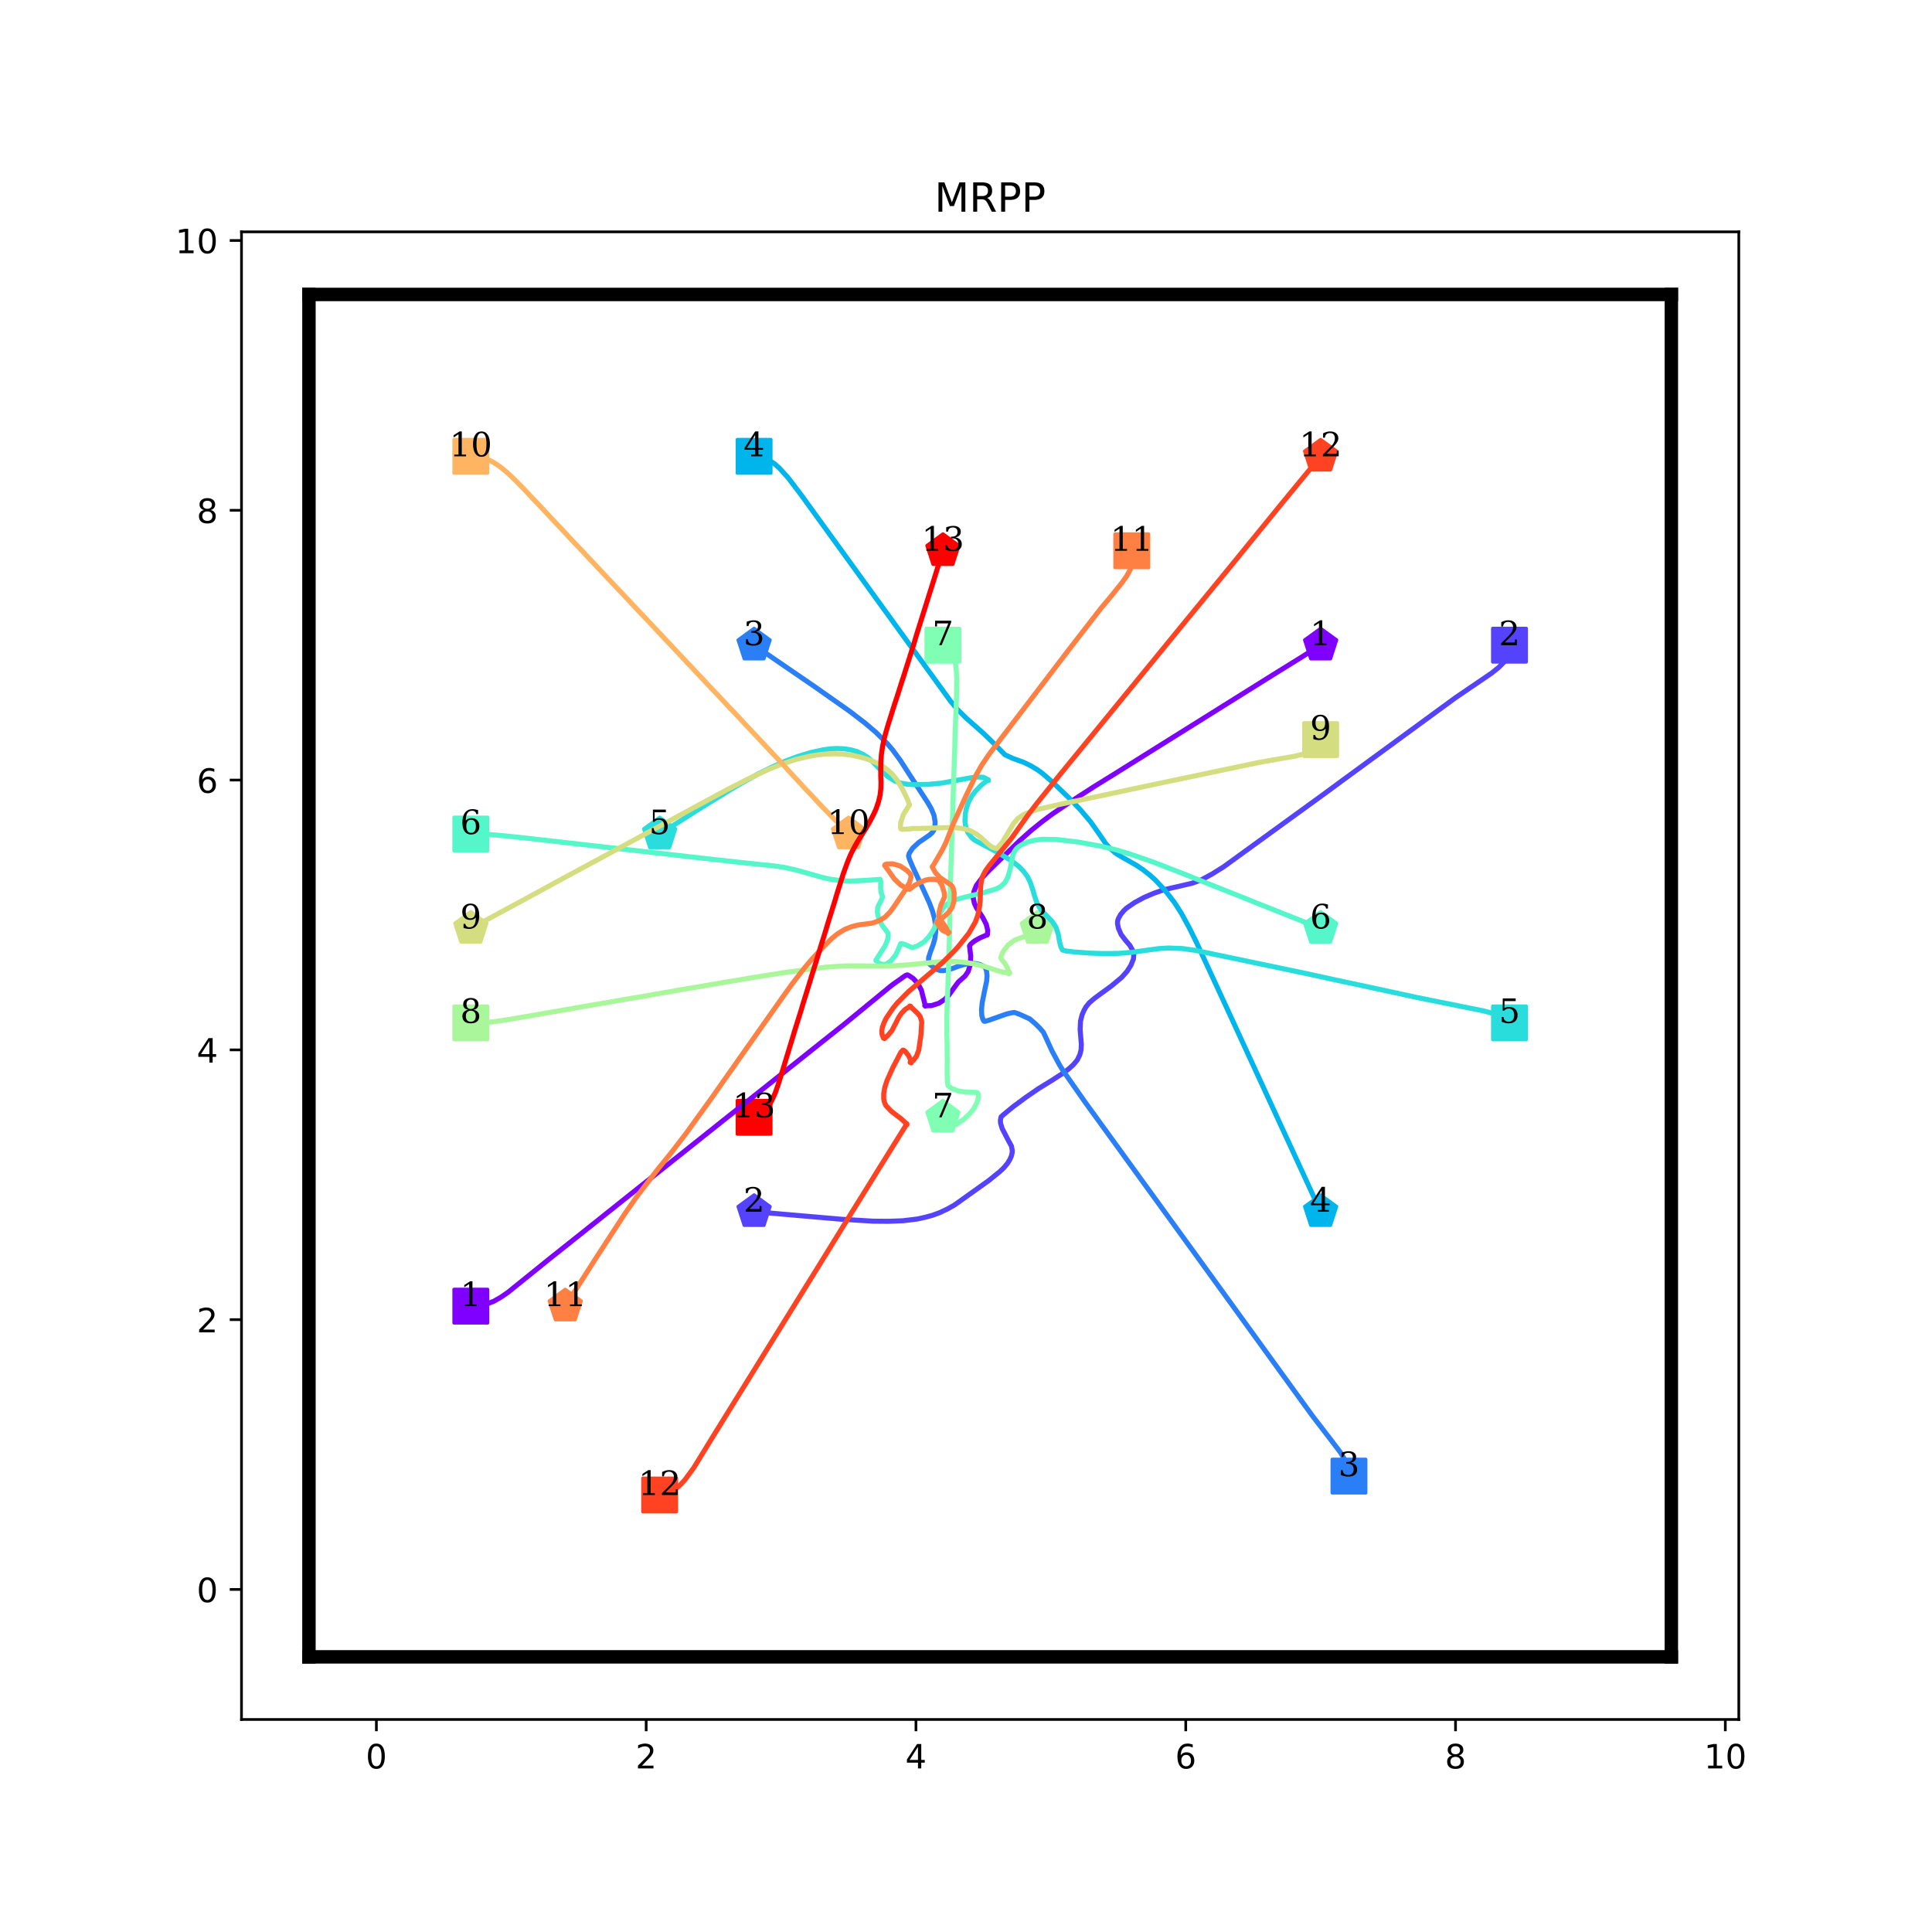 <?xml version="1.0" encoding="utf-8" standalone="no"?>
<!DOCTYPE svg PUBLIC "-//W3C//DTD SVG 1.1//EN"
  "http://www.w3.org/Graphics/SVG/1.1/DTD/svg11.dtd">
<!-- Created with matplotlib (http://matplotlib.org/) -->
<svg height="576pt" version="1.1" viewBox="0 0 576 576" width="576pt" xmlns="http://www.w3.org/2000/svg" xmlns:xlink="http://www.w3.org/1999/xlink">
 <defs>
  <style type="text/css">
*{stroke-linecap:butt;stroke-linejoin:round;}
  </style>
 </defs>
 <g id="figure_1">
  <g id="patch_1">
   <path d="M 0 576 
L 576 576 
L 576 0 
L 0 0 
z
" style="fill:#ffffff;"/>
  </g>
  <g id="axes_1">
   <g id="patch_2">
    <path d="M 72 512.64 
L 518.4 512.64 
L 518.4 69.12 
L 72 69.12 
z
" style="fill:#ffffff;"/>
   </g>
   <g id="matplotlib.axis_1">
    <g id="xtick_1">
     <g id="line2d_1">
      <defs>
       <path d="M 0 0 
L 0 3.5 
" id="mf63ed3bd22" style="stroke:#000000;stroke-width:0.8;"/>
      </defs>
      <g>
       <use style="stroke:#000000;stroke-width:0.8;" x="112.216" xlink:href="#mf63ed3bd22" y="512.64"/>
      </g>
     </g>
     <g id="text_1">
      <!-- 0 -->
      <defs>
       <path d="M 31.781 66.406 
Q 24.172 66.406 20.328 58.906 
Q 16.5 51.422 16.5 36.375 
Q 16.5 21.391 20.328 13.891 
Q 24.172 6.391 31.781 6.391 
Q 39.453 6.391 43.281 13.891 
Q 47.125 21.391 47.125 36.375 
Q 47.125 51.422 43.281 58.906 
Q 39.453 66.406 31.781 66.406 
z
M 31.781 74.219 
Q 44.047 74.219 50.516 64.516 
Q 56.984 54.828 56.984 36.375 
Q 56.984 17.969 50.516 8.266 
Q 44.047 -1.422 31.781 -1.422 
Q 19.531 -1.422 13.062 8.266 
Q 6.594 17.969 6.594 36.375 
Q 6.594 54.828 13.062 64.516 
Q 19.531 74.219 31.781 74.219 
z
" id="DejaVuSans-30"/>
      </defs>
      <g transform="translate(109.035 527.238)scale(0.1 -0.1)">
       <use xlink:href="#DejaVuSans-30"/>
      </g>
     </g>
    </g>
    <g id="xtick_2">
     <g id="line2d_2">
      <g>
       <use style="stroke:#000000;stroke-width:0.8;" x="192.649" xlink:href="#mf63ed3bd22" y="512.64"/>
      </g>
     </g>
     <g id="text_2">
      <!-- 2 -->
      <defs>
       <path d="M 19.188 8.297 
L 53.609 8.297 
L 53.609 0 
L 7.328 0 
L 7.328 8.297 
Q 12.938 14.109 22.625 23.891 
Q 32.328 33.688 34.812 36.531 
Q 39.547 41.844 41.422 45.531 
Q 43.312 49.219 43.312 52.781 
Q 43.312 58.594 39.234 62.25 
Q 35.156 65.922 28.609 65.922 
Q 23.969 65.922 18.812 64.312 
Q 13.672 62.703 7.812 59.422 
L 7.812 69.391 
Q 13.766 71.781 18.938 73 
Q 24.125 74.219 28.422 74.219 
Q 39.75 74.219 46.484 68.547 
Q 53.219 62.891 53.219 53.422 
Q 53.219 48.922 51.531 44.891 
Q 49.859 40.875 45.406 35.406 
Q 44.188 33.984 37.641 27.219 
Q 31.109 20.453 19.188 8.297 
z
" id="DejaVuSans-32"/>
      </defs>
      <g transform="translate(189.467 527.238)scale(0.1 -0.1)">
       <use xlink:href="#DejaVuSans-32"/>
      </g>
     </g>
    </g>
    <g id="xtick_3">
     <g id="line2d_3">
      <g>
       <use style="stroke:#000000;stroke-width:0.8;" x="273.081" xlink:href="#mf63ed3bd22" y="512.64"/>
      </g>
     </g>
     <g id="text_3">
      <!-- 4 -->
      <defs>
       <path d="M 37.797 64.312 
L 12.891 25.391 
L 37.797 25.391 
z
M 35.203 72.906 
L 47.609 72.906 
L 47.609 25.391 
L 58.016 25.391 
L 58.016 17.188 
L 47.609 17.188 
L 47.609 0 
L 37.797 0 
L 37.797 17.188 
L 4.891 17.188 
L 4.891 26.703 
z
" id="DejaVuSans-34"/>
      </defs>
      <g transform="translate(269.9 527.238)scale(0.1 -0.1)">
       <use xlink:href="#DejaVuSans-34"/>
      </g>
     </g>
    </g>
    <g id="xtick_4">
     <g id="line2d_4">
      <g>
       <use style="stroke:#000000;stroke-width:0.8;" x="353.514" xlink:href="#mf63ed3bd22" y="512.64"/>
      </g>
     </g>
     <g id="text_4">
      <!-- 6 -->
      <defs>
       <path d="M 33.016 40.375 
Q 26.375 40.375 22.484 35.828 
Q 18.609 31.297 18.609 23.391 
Q 18.609 15.531 22.484 10.953 
Q 26.375 6.391 33.016 6.391 
Q 39.656 6.391 43.531 10.953 
Q 47.406 15.531 47.406 23.391 
Q 47.406 31.297 43.531 35.828 
Q 39.656 40.375 33.016 40.375 
z
M 52.594 71.297 
L 52.594 62.312 
Q 48.875 64.062 45.094 64.984 
Q 41.312 65.922 37.594 65.922 
Q 27.828 65.922 22.672 59.328 
Q 17.531 52.734 16.797 39.406 
Q 19.672 43.656 24.016 45.922 
Q 28.375 48.188 33.594 48.188 
Q 44.578 48.188 50.953 41.516 
Q 57.328 34.859 57.328 23.391 
Q 57.328 12.156 50.688 5.359 
Q 44.047 -1.422 33.016 -1.422 
Q 20.359 -1.422 13.672 8.266 
Q 6.984 17.969 6.984 36.375 
Q 6.984 53.656 15.188 63.938 
Q 23.391 74.219 37.203 74.219 
Q 40.922 74.219 44.703 73.484 
Q 48.484 72.75 52.594 71.297 
z
" id="DejaVuSans-36"/>
      </defs>
      <g transform="translate(350.332 527.238)scale(0.1 -0.1)">
       <use xlink:href="#DejaVuSans-36"/>
      </g>
     </g>
    </g>
    <g id="xtick_5">
     <g id="line2d_5">
      <g>
       <use style="stroke:#000000;stroke-width:0.8;" x="433.946" xlink:href="#mf63ed3bd22" y="512.64"/>
      </g>
     </g>
     <g id="text_5">
      <!-- 8 -->
      <defs>
       <path d="M 31.781 34.625 
Q 24.75 34.625 20.719 30.859 
Q 16.703 27.094 16.703 20.516 
Q 16.703 13.922 20.719 10.156 
Q 24.75 6.391 31.781 6.391 
Q 38.812 6.391 42.859 10.172 
Q 46.922 13.969 46.922 20.516 
Q 46.922 27.094 42.891 30.859 
Q 38.875 34.625 31.781 34.625 
z
M 21.922 38.812 
Q 15.578 40.375 12.031 44.719 
Q 8.5 49.078 8.5 55.328 
Q 8.5 64.062 14.719 69.141 
Q 20.953 74.219 31.781 74.219 
Q 42.672 74.219 48.875 69.141 
Q 55.078 64.062 55.078 55.328 
Q 55.078 49.078 51.531 44.719 
Q 48 40.375 41.703 38.812 
Q 48.828 37.156 52.797 32.312 
Q 56.781 27.484 56.781 20.516 
Q 56.781 9.906 50.312 4.234 
Q 43.844 -1.422 31.781 -1.422 
Q 19.734 -1.422 13.25 4.234 
Q 6.781 9.906 6.781 20.516 
Q 6.781 27.484 10.781 32.312 
Q 14.797 37.156 21.922 38.812 
z
M 18.312 54.391 
Q 18.312 48.734 21.844 45.562 
Q 25.391 42.391 31.781 42.391 
Q 38.141 42.391 41.719 45.562 
Q 45.312 48.734 45.312 54.391 
Q 45.312 60.062 41.719 63.234 
Q 38.141 66.406 31.781 66.406 
Q 25.391 66.406 21.844 63.234 
Q 18.312 60.062 18.312 54.391 
z
" id="DejaVuSans-38"/>
      </defs>
      <g transform="translate(430.765 527.238)scale(0.1 -0.1)">
       <use xlink:href="#DejaVuSans-38"/>
      </g>
     </g>
    </g>
    <g id="xtick_6">
     <g id="line2d_6">
      <g>
       <use style="stroke:#000000;stroke-width:0.8;" x="514.378" xlink:href="#mf63ed3bd22" y="512.64"/>
      </g>
     </g>
     <g id="text_6">
      <!-- 10 -->
      <defs>
       <path d="M 12.406 8.297 
L 28.516 8.297 
L 28.516 63.922 
L 10.984 60.406 
L 10.984 69.391 
L 28.422 72.906 
L 38.281 72.906 
L 38.281 8.297 
L 54.391 8.297 
L 54.391 0 
L 12.406 0 
z
" id="DejaVuSans-31"/>
      </defs>
      <g transform="translate(508.016 527.238)scale(0.1 -0.1)">
       <use xlink:href="#DejaVuSans-31"/>
       <use x="63.623" xlink:href="#DejaVuSans-30"/>
      </g>
     </g>
    </g>
   </g>
   <g id="matplotlib.axis_2">
    <g id="ytick_1">
     <g id="line2d_7">
      <defs>
       <path d="M 0 0 
L -3.5 0 
" id="m90016a4cd2" style="stroke:#000000;stroke-width:0.8;"/>
      </defs>
      <g>
       <use style="stroke:#000000;stroke-width:0.8;" x="72" xlink:href="#m90016a4cd2" y="473.864"/>
      </g>
     </g>
     <g id="text_7">
      <!-- 0 -->
      <g transform="translate(58.638 477.663)scale(0.1 -0.1)">
       <use xlink:href="#DejaVuSans-30"/>
      </g>
     </g>
    </g>
    <g id="ytick_2">
     <g id="line2d_8">
      <g>
       <use style="stroke:#000000;stroke-width:0.8;" x="72" xlink:href="#m90016a4cd2" y="393.431"/>
      </g>
     </g>
     <g id="text_8">
      <!-- 2 -->
      <g transform="translate(58.638 397.231)scale(0.1 -0.1)">
       <use xlink:href="#DejaVuSans-32"/>
      </g>
     </g>
    </g>
    <g id="ytick_3">
     <g id="line2d_9">
      <g>
       <use style="stroke:#000000;stroke-width:0.8;" x="72" xlink:href="#m90016a4cd2" y="312.999"/>
      </g>
     </g>
     <g id="text_9">
      <!-- 4 -->
      <g transform="translate(58.638 316.798)scale(0.1 -0.1)">
       <use xlink:href="#DejaVuSans-34"/>
      </g>
     </g>
    </g>
    <g id="ytick_4">
     <g id="line2d_10">
      <g>
       <use style="stroke:#000000;stroke-width:0.8;" x="72" xlink:href="#m90016a4cd2" y="232.566"/>
      </g>
     </g>
     <g id="text_10">
      <!-- 6 -->
      <g transform="translate(58.638 236.366)scale(0.1 -0.1)">
       <use xlink:href="#DejaVuSans-36"/>
      </g>
     </g>
    </g>
    <g id="ytick_5">
     <g id="line2d_11">
      <g>
       <use style="stroke:#000000;stroke-width:0.8;" x="72" xlink:href="#m90016a4cd2" y="152.134"/>
      </g>
     </g>
     <g id="text_11">
      <!-- 8 -->
      <g transform="translate(58.638 155.933)scale(0.1 -0.1)">
       <use xlink:href="#DejaVuSans-38"/>
      </g>
     </g>
    </g>
    <g id="ytick_6">
     <g id="line2d_12">
      <g>
       <use style="stroke:#000000;stroke-width:0.8;" x="72" xlink:href="#m90016a4cd2" y="71.702"/>
      </g>
     </g>
     <g id="text_12">
      <!-- 10 -->
      <g transform="translate(52.275 75.501)scale(0.1 -0.1)">
       <use xlink:href="#DejaVuSans-31"/>
       <use x="63.623" xlink:href="#DejaVuSans-30"/>
      </g>
     </g>
    </g>
   </g>
   <g id="line2d_13">
    <path clip-path="url(#pf2bafa25c1)" d="M 140.368 389.41 
" style="fill:none;stroke:#1f77b4;stroke-linecap:square;stroke-width:1.5;"/>
    <defs>
     <path d="M -5 5 
L 5 5 
L 5 -5 
L -5 -5 
z
" id="mf9eabda90b" style="stroke:#8000ff;stroke-linejoin:miter;"/>
    </defs>
    <g clip-path="url(#pf2bafa25c1)">
     <use style="fill:#8000ff;stroke:#8000ff;stroke-linejoin:miter;" x="140.368" xlink:href="#mf9eabda90b" y="389.41"/>
    </g>
   </g>
   <g id="line2d_14">
    <path clip-path="url(#pf2bafa25c1)" d="M 393.73 192.35 
" style="fill:none;stroke:#ff7f0e;stroke-linecap:square;stroke-width:1.5;"/>
    <defs>
     <path d="M 0 -5 
L -4.755 -1.545 
L -2.939 4.045 
L 2.939 4.045 
L 4.755 -1.545 
z
" id="md94dd29dea" style="stroke:#8000ff;stroke-linejoin:miter;"/>
    </defs>
    <g clip-path="url(#pf2bafa25c1)">
     <use style="fill:#8000ff;stroke:#8000ff;stroke-linejoin:miter;" x="393.73" xlink:href="#md94dd29dea" y="192.35"/>
    </g>
   </g>
   <g id="line2d_15">
    <path clip-path="url(#pf2bafa25c1)" d="M 450.032 192.35 
" style="fill:none;stroke:#2ca02c;stroke-linecap:square;stroke-width:1.5;"/>
    <defs>
     <path d="M -5 5 
L 5 5 
L 5 -5 
L -5 -5 
z
" id="m655f9253d7" style="stroke:#5542fd;stroke-linejoin:miter;"/>
    </defs>
    <g clip-path="url(#pf2bafa25c1)">
     <use style="fill:#5542fd;stroke:#5542fd;stroke-linejoin:miter;" x="450.032" xlink:href="#m655f9253d7" y="192.35"/>
    </g>
   </g>
   <g id="line2d_16">
    <path clip-path="url(#pf2bafa25c1)" d="M 224.822 361.258 
" style="fill:none;stroke:#d62728;stroke-linecap:square;stroke-width:1.5;"/>
    <defs>
     <path d="M 0 -5 
L -4.755 -1.545 
L -2.939 4.045 
L 2.939 4.045 
L 4.755 -1.545 
z
" id="ma84aa64026" style="stroke:#5542fd;stroke-linejoin:miter;"/>
    </defs>
    <g clip-path="url(#pf2bafa25c1)">
     <use style="fill:#5542fd;stroke:#5542fd;stroke-linejoin:miter;" x="224.822" xlink:href="#ma84aa64026" y="361.258"/>
    </g>
   </g>
   <g id="line2d_17">
    <path clip-path="url(#pf2bafa25c1)" d="M 402.175 440.082 
" style="fill:none;stroke:#9467bd;stroke-linecap:square;stroke-width:1.5;"/>
    <defs>
     <path d="M -5 5 
L 5 5 
L 5 -5 
L -5 -5 
z
" id="m4f1fea2e51" style="stroke:#2b7ff6;stroke-linejoin:miter;"/>
    </defs>
    <g clip-path="url(#pf2bafa25c1)">
     <use style="fill:#2b7ff6;stroke:#2b7ff6;stroke-linejoin:miter;" x="402.175" xlink:href="#m4f1fea2e51" y="440.082"/>
    </g>
   </g>
   <g id="line2d_18">
    <path clip-path="url(#pf2bafa25c1)" d="M 224.822 192.35 
" style="fill:none;stroke:#8c564b;stroke-linecap:square;stroke-width:1.5;"/>
    <defs>
     <path d="M 0 -5 
L -4.755 -1.545 
L -2.939 4.045 
L 2.939 4.045 
L 4.755 -1.545 
z
" id="md1ef9159e9" style="stroke:#2b7ff6;stroke-linejoin:miter;"/>
    </defs>
    <g clip-path="url(#pf2bafa25c1)">
     <use style="fill:#2b7ff6;stroke:#2b7ff6;stroke-linejoin:miter;" x="224.822" xlink:href="#md1ef9159e9" y="192.35"/>
    </g>
   </g>
   <g id="line2d_19">
    <path clip-path="url(#pf2bafa25c1)" d="M 224.822 136.048 
" style="fill:none;stroke:#e377c2;stroke-linecap:square;stroke-width:1.5;"/>
    <defs>
     <path d="M -5 5 
L 5 5 
L 5 -5 
L -5 -5 
z
" id="md14a96d303" style="stroke:#00b4ec;stroke-linejoin:miter;"/>
    </defs>
    <g clip-path="url(#pf2bafa25c1)">
     <use style="fill:#00b4ec;stroke:#00b4ec;stroke-linejoin:miter;" x="224.822" xlink:href="#md14a96d303" y="136.048"/>
    </g>
   </g>
   <g id="line2d_20">
    <path clip-path="url(#pf2bafa25c1)" d="M 393.73 361.258 
" style="fill:none;stroke:#7f7f7f;stroke-linecap:square;stroke-width:1.5;"/>
    <defs>
     <path d="M 0 -5 
L -4.755 -1.545 
L -2.939 4.045 
L 2.939 4.045 
L 4.755 -1.545 
z
" id="mbc2cbe7aa3" style="stroke:#00b4ec;stroke-linejoin:miter;"/>
    </defs>
    <g clip-path="url(#pf2bafa25c1)">
     <use style="fill:#00b4ec;stroke:#00b4ec;stroke-linejoin:miter;" x="393.73" xlink:href="#mbc2cbe7aa3" y="361.258"/>
    </g>
   </g>
   <g id="line2d_21">
    <path clip-path="url(#pf2bafa25c1)" d="M 450.032 304.956 
" style="fill:none;stroke:#bcbd22;stroke-linecap:square;stroke-width:1.5;"/>
    <defs>
     <path d="M -5 5 
L 5 5 
L 5 -5 
L -5 -5 
z
" id="ma7232f9c00" style="stroke:#2adddd;stroke-linejoin:miter;"/>
    </defs>
    <g clip-path="url(#pf2bafa25c1)">
     <use style="fill:#2adddd;stroke:#2adddd;stroke-linejoin:miter;" x="450.032" xlink:href="#ma7232f9c00" y="304.956"/>
    </g>
   </g>
   <g id="line2d_22">
    <path clip-path="url(#pf2bafa25c1)" d="M 196.67 248.653 
" style="fill:none;stroke:#17becf;stroke-linecap:square;stroke-width:1.5;"/>
    <defs>
     <path d="M 0 -5 
L -4.755 -1.545 
L -2.939 4.045 
L 2.939 4.045 
L 4.755 -1.545 
z
" id="m5f9abd644b" style="stroke:#2adddd;stroke-linejoin:miter;"/>
    </defs>
    <g clip-path="url(#pf2bafa25c1)">
     <use style="fill:#2adddd;stroke:#2adddd;stroke-linejoin:miter;" x="196.67" xlink:href="#m5f9abd644b" y="248.653"/>
    </g>
   </g>
   <g id="line2d_23">
    <path clip-path="url(#pf2bafa25c1)" d="M 140.368 248.653 
" style="fill:none;stroke:#1f77b4;stroke-linecap:square;stroke-width:1.5;"/>
    <defs>
     <path d="M -5 5 
L 5 5 
L 5 -5 
L -5 -5 
z
" id="mdb8ed21c25" style="stroke:#55f6ca;stroke-linejoin:miter;"/>
    </defs>
    <g clip-path="url(#pf2bafa25c1)">
     <use style="fill:#55f6ca;stroke:#55f6ca;stroke-linejoin:miter;" x="140.368" xlink:href="#mdb8ed21c25" y="248.653"/>
    </g>
   </g>
   <g id="line2d_24">
    <path clip-path="url(#pf2bafa25c1)" d="M 393.73 276.804 
" style="fill:none;stroke:#ff7f0e;stroke-linecap:square;stroke-width:1.5;"/>
    <defs>
     <path d="M 0 -5 
L -4.755 -1.545 
L -2.939 4.045 
L 2.939 4.045 
L 4.755 -1.545 
z
" id="mba490efc55" style="stroke:#55f6ca;stroke-linejoin:miter;"/>
    </defs>
    <g clip-path="url(#pf2bafa25c1)">
     <use style="fill:#55f6ca;stroke:#55f6ca;stroke-linejoin:miter;" x="393.73" xlink:href="#mba490efc55" y="276.804"/>
    </g>
   </g>
   <g id="line2d_25">
    <path clip-path="url(#pf2bafa25c1)" d="M 281.124 192.35 
" style="fill:none;stroke:#2ca02c;stroke-linecap:square;stroke-width:1.5;"/>
    <defs>
     <path d="M -5 5 
L 5 5 
L 5 -5 
L -5 -5 
z
" id="m7d6a32e295" style="stroke:#80ffb4;stroke-linejoin:miter;"/>
    </defs>
    <g clip-path="url(#pf2bafa25c1)">
     <use style="fill:#80ffb4;stroke:#80ffb4;stroke-linejoin:miter;" x="281.124" xlink:href="#m7d6a32e295" y="192.35"/>
    </g>
   </g>
   <g id="line2d_26">
    <path clip-path="url(#pf2bafa25c1)" d="M 281.124 333.107 
" style="fill:none;stroke:#d62728;stroke-linecap:square;stroke-width:1.5;"/>
    <defs>
     <path d="M 0 -5 
L -4.755 -1.545 
L -2.939 4.045 
L 2.939 4.045 
L 4.755 -1.545 
z
" id="m850410a1ba" style="stroke:#80ffb4;stroke-linejoin:miter;"/>
    </defs>
    <g clip-path="url(#pf2bafa25c1)">
     <use style="fill:#80ffb4;stroke:#80ffb4;stroke-linejoin:miter;" x="281.124" xlink:href="#m850410a1ba" y="333.107"/>
    </g>
   </g>
   <g id="line2d_27">
    <path clip-path="url(#pf2bafa25c1)" d="M 140.368 304.956 
" style="fill:none;stroke:#9467bd;stroke-linecap:square;stroke-width:1.5;"/>
    <defs>
     <path d="M -5 5 
L 5 5 
L 5 -5 
L -5 -5 
z
" id="mfa0d3ef475" style="stroke:#aaf69b;stroke-linejoin:miter;"/>
    </defs>
    <g clip-path="url(#pf2bafa25c1)">
     <use style="fill:#aaf69b;stroke:#aaf69b;stroke-linejoin:miter;" x="140.368" xlink:href="#mfa0d3ef475" y="304.956"/>
    </g>
   </g>
   <g id="line2d_28">
    <path clip-path="url(#pf2bafa25c1)" d="M 309.276 276.804 
" style="fill:none;stroke:#8c564b;stroke-linecap:square;stroke-width:1.5;"/>
    <defs>
     <path d="M 0 -5 
L -4.755 -1.545 
L -2.939 4.045 
L 2.939 4.045 
L 4.755 -1.545 
z
" id="m731b96aa46" style="stroke:#aaf69b;stroke-linejoin:miter;"/>
    </defs>
    <g clip-path="url(#pf2bafa25c1)">
     <use style="fill:#aaf69b;stroke:#aaf69b;stroke-linejoin:miter;" x="309.276" xlink:href="#m731b96aa46" y="276.804"/>
    </g>
   </g>
   <g id="line2d_29">
    <path clip-path="url(#pf2bafa25c1)" d="M 393.73 220.502 
" style="fill:none;stroke:#e377c2;stroke-linecap:square;stroke-width:1.5;"/>
    <defs>
     <path d="M -5 5 
L 5 5 
L 5 -5 
L -5 -5 
z
" id="me508d21e55" style="stroke:#d4dd80;stroke-linejoin:miter;"/>
    </defs>
    <g clip-path="url(#pf2bafa25c1)">
     <use style="fill:#d4dd80;stroke:#d4dd80;stroke-linejoin:miter;" x="393.73" xlink:href="#me508d21e55" y="220.502"/>
    </g>
   </g>
   <g id="line2d_30">
    <path clip-path="url(#pf2bafa25c1)" d="M 140.368 276.804 
" style="fill:none;stroke:#7f7f7f;stroke-linecap:square;stroke-width:1.5;"/>
    <defs>
     <path d="M 0 -5 
L -4.755 -1.545 
L -2.939 4.045 
L 2.939 4.045 
L 4.755 -1.545 
z
" id="m4baf741658" style="stroke:#d4dd80;stroke-linejoin:miter;"/>
    </defs>
    <g clip-path="url(#pf2bafa25c1)">
     <use style="fill:#d4dd80;stroke:#d4dd80;stroke-linejoin:miter;" x="140.368" xlink:href="#m4baf741658" y="276.804"/>
    </g>
   </g>
   <g id="line2d_31">
    <path clip-path="url(#pf2bafa25c1)" d="M 140.368 136.048 
" style="fill:none;stroke:#bcbd22;stroke-linecap:square;stroke-width:1.5;"/>
    <defs>
     <path d="M -5 5 
L 5 5 
L 5 -5 
L -5 -5 
z
" id="mdd33c0deee" style="stroke:#ffb462;stroke-linejoin:miter;"/>
    </defs>
    <g clip-path="url(#pf2bafa25c1)">
     <use style="fill:#ffb462;stroke:#ffb462;stroke-linejoin:miter;" x="140.368" xlink:href="#mdd33c0deee" y="136.048"/>
    </g>
   </g>
   <g id="line2d_32">
    <path clip-path="url(#pf2bafa25c1)" d="M 252.973 248.653 
" style="fill:none;stroke:#17becf;stroke-linecap:square;stroke-width:1.5;"/>
    <defs>
     <path d="M 0 -5 
L -4.755 -1.545 
L -2.939 4.045 
L 2.939 4.045 
L 4.755 -1.545 
z
" id="md7abdc74be" style="stroke:#ffb462;stroke-linejoin:miter;"/>
    </defs>
    <g clip-path="url(#pf2bafa25c1)">
     <use style="fill:#ffb462;stroke:#ffb462;stroke-linejoin:miter;" x="252.973" xlink:href="#md7abdc74be" y="248.653"/>
    </g>
   </g>
   <g id="line2d_33">
    <path clip-path="url(#pf2bafa25c1)" d="M 337.427 164.199 
" style="fill:none;stroke:#1f77b4;stroke-linecap:square;stroke-width:1.5;"/>
    <defs>
     <path d="M -5 5 
L 5 5 
L 5 -5 
L -5 -5 
z
" id="m1cfd068a8c" style="stroke:#ff8042;stroke-linejoin:miter;"/>
    </defs>
    <g clip-path="url(#pf2bafa25c1)">
     <use style="fill:#ff8042;stroke:#ff8042;stroke-linejoin:miter;" x="337.427" xlink:href="#m1cfd068a8c" y="164.199"/>
    </g>
   </g>
   <g id="line2d_34">
    <path clip-path="url(#pf2bafa25c1)" d="M 168.519 389.41 
" style="fill:none;stroke:#ff7f0e;stroke-linecap:square;stroke-width:1.5;"/>
    <defs>
     <path d="M 0 -5 
L -4.755 -1.545 
L -2.939 4.045 
L 2.939 4.045 
L 4.755 -1.545 
z
" id="mfdbc4ab788" style="stroke:#ff8042;stroke-linejoin:miter;"/>
    </defs>
    <g clip-path="url(#pf2bafa25c1)">
     <use style="fill:#ff8042;stroke:#ff8042;stroke-linejoin:miter;" x="168.519" xlink:href="#mfdbc4ab788" y="389.41"/>
    </g>
   </g>
   <g id="line2d_35">
    <path clip-path="url(#pf2bafa25c1)" d="M 196.67 445.712 
" style="fill:none;stroke:#2ca02c;stroke-linecap:square;stroke-width:1.5;"/>
    <defs>
     <path d="M -5 5 
L 5 5 
L 5 -5 
L -5 -5 
z
" id="m177e0662a2" style="stroke:#ff4221;stroke-linejoin:miter;"/>
    </defs>
    <g clip-path="url(#pf2bafa25c1)">
     <use style="fill:#ff4221;stroke:#ff4221;stroke-linejoin:miter;" x="196.67" xlink:href="#m177e0662a2" y="445.712"/>
    </g>
   </g>
   <g id="line2d_36">
    <path clip-path="url(#pf2bafa25c1)" d="M 393.73 136.048 
" style="fill:none;stroke:#d62728;stroke-linecap:square;stroke-width:1.5;"/>
    <defs>
     <path d="M 0 -5 
L -4.755 -1.545 
L -2.939 4.045 
L 2.939 4.045 
L 4.755 -1.545 
z
" id="m26fea09d2c" style="stroke:#ff4221;stroke-linejoin:miter;"/>
    </defs>
    <g clip-path="url(#pf2bafa25c1)">
     <use style="fill:#ff4221;stroke:#ff4221;stroke-linejoin:miter;" x="393.73" xlink:href="#m26fea09d2c" y="136.048"/>
    </g>
   </g>
   <g id="line2d_37">
    <path clip-path="url(#pf2bafa25c1)" d="M 224.822 333.107 
" style="fill:none;stroke:#9467bd;stroke-linecap:square;stroke-width:1.5;"/>
    <defs>
     <path d="M -5 5 
L 5 5 
L 5 -5 
L -5 -5 
z
" id="mb303e2c172" style="stroke:#ff0000;stroke-linejoin:miter;"/>
    </defs>
    <g clip-path="url(#pf2bafa25c1)">
     <use style="fill:#ff0000;stroke:#ff0000;stroke-linejoin:miter;" x="224.822" xlink:href="#mb303e2c172" y="333.107"/>
    </g>
   </g>
   <g id="line2d_38">
    <path clip-path="url(#pf2bafa25c1)" d="M 281.124 164.199 
" style="fill:none;stroke:#8c564b;stroke-linecap:square;stroke-width:1.5;"/>
    <defs>
     <path d="M 0 -5 
L -4.755 -1.545 
L -2.939 4.045 
L 2.939 4.045 
L 4.755 -1.545 
z
" id="m5189dcb860" style="stroke:#ff0000;stroke-linejoin:miter;"/>
    </defs>
    <g clip-path="url(#pf2bafa25c1)">
     <use style="fill:#ff0000;stroke:#ff0000;stroke-linejoin:miter;" x="281.124" xlink:href="#m5189dcb860" y="164.199"/>
    </g>
   </g>
   <g id="line2d_39"/>
   <g id="line2d_40">
    <path clip-path="url(#pf2bafa25c1)" d="M 92.108 493.972 
L 92.108 87.788 
" style="fill:none;stroke:#000000;stroke-linecap:square;stroke-width:4;"/>
   </g>
   <g id="line2d_41">
    <path clip-path="url(#pf2bafa25c1)" d="M 92.108 87.788 
L 498.292 87.788 
" style="fill:none;stroke:#000000;stroke-linecap:square;stroke-width:4;"/>
   </g>
   <g id="line2d_42">
    <path clip-path="url(#pf2bafa25c1)" d="M 498.292 87.788 
L 498.292 493.972 
" style="fill:none;stroke:#000000;stroke-linecap:square;stroke-width:4;"/>
   </g>
   <g id="line2d_43">
    <path clip-path="url(#pf2bafa25c1)" d="M 498.292 493.972 
L 92.108 493.972 
" style="fill:none;stroke:#000000;stroke-linecap:square;stroke-width:4;"/>
   </g>
   <g id="line2d_44">
    <path clip-path="url(#pf2bafa25c1)" d="M 140.368 389.41 
L 141.494 389.41 
L 143.223 389.249 
L 144.992 388.806 
L 147.204 387.962 
L 149.255 386.796 
L 151.427 385.308 
L 156.615 381.125 
L 163.934 375.213 
L 176.924 364.878 
L 188.265 355.829 
L 200.853 345.815 
L 214.888 334.635 
L 232.302 320.801 
L 242.999 312.275 
L 251.405 305.599 
L 265.923 293.695 
L 269.944 290.84 
L 270.507 290.639 
L 271.03 290.88 
L 272.317 291.765 
L 273.644 293.213 
L 274.69 295.183 
L 275.776 299.486 
L 275.856 299.969 
L 275.776 299.808 
L 275.695 299.768 
L 276.178 299.848 
L 277.706 299.808 
L 279.878 299.124 
L 281.607 297.998 
L 282.733 296.872 
L 284.824 293.977 
L 285.709 292.77 
L 287.72 291.001 
L 288.645 289.633 
L 289.288 287.582 
L 289.409 285.049 
L 289.047 281.992 
L 289.489 281.389 
L 290.535 280.544 
L 292.264 279.579 
L 294.396 278.654 
L 294.315 278.775 
L 294.396 278.493 
L 294.476 277.367 
L 294.034 275.558 
L 293.069 273.667 
L 291.098 270.611 
L 290.495 269.284 
L 290.173 267.836 
L 290.374 265.785 
L 291.098 263.975 
L 292.747 261.763 
L 294.637 259.753 
L 300.951 253.6 
L 303.846 250.784 
L 307.265 247.728 
L 310.603 245.034 
L 313.82 242.621 
L 318.968 239.162 
L 326.408 234.376 
L 331.877 230.998 
L 380.298 200.715 
L 387.376 196.332 
L 394.413 191.908 
L 394.413 191.908 
" style="fill:none;stroke:#8000ff;stroke-linecap:square;stroke-width:1.5;"/>
   </g>
   <g id="line2d_45">
    <path clip-path="url(#pf2bafa25c1)" d="M 450.032 192.35 
L 450.274 192.431 
L 450.394 192.632 
L 450.435 193.195 
L 450.274 194.16 
L 449.55 195.849 
L 448.544 197.257 
L 446.815 198.986 
L 444.724 200.675 
L 433.906 208.035 
L 399.722 233.049 
L 394.976 236.548 
L 364.814 258.426 
L 361.396 260.557 
L 358.299 262.246 
L 355.645 263.251 
L 353.312 263.814 
L 346.998 265.262 
L 344.022 266.308 
L 341.087 267.555 
L 338.272 269.083 
L 335.818 270.772 
L 335.054 271.496 
L 334.089 272.662 
L 333.446 273.828 
L 333.204 274.552 
L 333.164 275.357 
L 333.446 276.764 
L 334.25 278.614 
L 335.497 280.263 
L 336.864 281.872 
L 337.789 283.52 
L 338.03 284.606 
L 337.91 285.933 
L 337.186 287.743 
L 336.019 289.593 
L 334.451 291.363 
L 331.314 293.977 
L 326.408 297.556 
L 324.719 299.004 
L 323.754 300.21 
L 323.19 301.216 
L 322.587 302.623 
L 322.145 304.433 
L 322.024 306.926 
L 322.386 311.31 
L 322.306 313.039 
L 321.944 314.447 
L 321.18 316.015 
L 320.054 317.382 
L 318.646 318.669 
L 316.917 319.956 
L 313.498 322.168 
L 309.638 324.541 
L 305.898 327.115 
L 302.037 329.97 
L 299.101 332.383 
L 298.458 332.986 
L 298.458 332.986 
L 298.256 333.952 
L 298.297 334.836 
L 298.779 336.445 
L 300.589 339.944 
L 301.554 341.713 
L 301.795 343 
L 301.755 343.724 
L 301.514 344.689 
L 301.072 345.695 
L 300.388 346.821 
L 299.222 348.228 
L 298.055 349.314 
L 294.838 351.928 
L 284.583 359.248 
L 282.451 360.454 
L 280.24 361.5 
L 277.947 362.344 
L 275.856 362.907 
L 273.483 363.43 
L 269.18 363.953 
L 264.877 364.114 
L 260.292 364.074 
L 250.922 363.51 
L 224.982 361.258 
L 224.982 361.258 
" style="fill:none;stroke:#5542fd;stroke-linecap:square;stroke-width:1.5;"/>
   </g>
   <g id="line2d_46">
    <path clip-path="url(#pf2bafa25c1)" d="M 402.175 440.082 
L 401.974 440.163 
L 401.853 440.283 
L 401.934 439.921 
L 401.974 438.795 
L 401.491 436.583 
L 400.848 435.055 
L 399.642 433.044 
L 396.786 429.264 
L 391.397 422.266 
L 383.515 411.408 
L 356.007 373.404 
L 352.066 367.974 
L 342.937 355.387 
L 323.432 328.482 
L 316.957 319.232 
L 315.952 317.624 
L 313.659 313.361 
L 311.085 307.771 
L 309.959 306.484 
L 308.793 305.318 
L 306.983 303.749 
L 307.024 303.789 
L 304.128 302.462 
L 302.72 301.939 
L 302.318 301.859 
L 302.439 301.859 
L 301.675 301.939 
L 300.106 302.301 
L 294.878 304.151 
L 293.591 304.513 
L 293.39 304.433 
L 293.31 304.393 
L 293.028 303.87 
L 292.707 302.744 
L 292.626 300.974 
L 292.827 298.963 
L 293.591 295.143 
L 294.154 292.529 
L 294.275 290.88 
L 294.114 289.432 
L 293.712 288.387 
L 293.752 288.427 
L 293.229 288.065 
L 292.103 287.542 
L 290.776 287.261 
L 289.449 287.22 
L 287.8 287.462 
L 285.87 288.025 
L 283.939 288.749 
L 282.411 289.191 
L 281.165 289.392 
L 280.32 289.352 
L 279.556 289.11 
L 278.55 288.628 
L 277.223 287.502 
L 276.982 287.14 
L 276.821 286.537 
L 276.861 285.491 
L 277.465 283.601 
L 278.229 281.59 
L 278.711 279.821 
L 278.993 277.729 
L 278.912 275.638 
L 278.55 273.587 
L 277.987 271.576 
L 277.143 269.324 
L 275.373 265.423 
L 272.076 258.385 
L 271.11 256.093 
L 270.869 255.168 
L 271.11 254.364 
L 272.076 252.876 
L 273.885 251.187 
L 277.223 248.894 
L 277.907 248.251 
L 278.349 247.607 
L 278.711 246.682 
L 278.792 245.114 
L 278.47 243.103 
L 277.666 241.133 
L 276.62 239.323 
L 270.909 230.556 
L 268.456 226.735 
L 266.083 223.518 
L 264.354 221.507 
L 261.137 218.33 
L 257.879 215.555 
L 253.214 211.976 
L 242.678 204.576 
L 223.655 191.546 
L 223.655 191.546 
" style="fill:none;stroke:#2b7ff6;stroke-linecap:square;stroke-width:1.5;"/>
   </g>
   <g id="line2d_47">
    <path clip-path="url(#pf2bafa25c1)" d="M 224.822 136.048 
L 225.666 136.088 
L 227.235 136.329 
L 229.326 137.214 
L 230.894 138.259 
L 232.342 139.546 
L 235.037 142.522 
L 238.938 147.67 
L 283.417 209.08 
L 285.588 211.654 
L 288.122 214.147 
L 292.948 218.41 
L 296.246 221.587 
L 299.584 225.006 
L 301.916 226.092 
L 305.254 227.298 
L 307.466 228.384 
L 309.316 229.51 
L 310.804 230.596 
L 314.061 233.411 
L 319.088 238.277 
L 322.064 241.374 
L 325.04 244.873 
L 327.695 248.613 
L 329.665 251.508 
L 330.671 252.675 
L 332.36 254.163 
L 333.526 254.967 
L 338.754 257.943 
L 340.564 259.149 
L 342.695 260.798 
L 344.505 262.407 
L 347.441 265.584 
L 350.095 269.002 
L 352.146 272.179 
L 354.479 276.442 
L 356.61 280.746 
L 364.05 296.832 
L 389.065 351.124 
L 393.649 361.098 
L 393.649 361.098 
" style="fill:none;stroke:#00b4ec;stroke-linecap:square;stroke-width:1.5;"/>
   </g>
   <g id="line2d_48">
    <path clip-path="url(#pf2bafa25c1)" d="M 450.032 304.956 
L 449.831 305.036 
L 449.67 305.277 
L 449.67 305.358 
L 449.63 305.237 
L 449.067 304.473 
L 447.861 303.427 
L 445.93 302.462 
L 444.241 301.899 
L 442.23 301.376 
L 422.283 297.355 
L 408.931 294.459 
L 398.194 292.167 
L 389.547 290.277 
L 356.49 283.36 
L 352.548 282.797 
L 348.285 282.636 
L 345.631 282.797 
L 341.69 283.319 
L 337.467 283.923 
L 333.405 284.244 
L 328.861 284.285 
L 325.081 284.164 
L 320.536 283.842 
L 317.56 283.48 
L 316.756 283.239 
L 316.314 282.354 
L 315.871 280.665 
L 315.509 278.534 
L 314.785 276.362 
L 313.659 274.673 
L 310.482 271.415 
L 309.195 269.324 
L 308.391 266.992 
L 307.908 265.222 
L 307.144 263.01 
L 306.3 261.321 
L 305.093 259.672 
L 303.686 258.265 
L 301.635 256.696 
L 297.533 254.203 
L 290.615 250.503 
L 289.65 249.699 
L 288.564 248.211 
L 287.921 246.481 
L 287.68 244.752 
L 287.8 242.58 
L 288.122 241.012 
L 288.725 239.162 
L 289.731 237.312 
L 290.897 235.784 
L 292.506 234.135 
L 294.637 232.446 
L 294.637 232.526 
L 294.677 232.727 
L 294.516 232.526 
L 294.074 232.164 
L 293.229 231.762 
L 291.701 231.642 
L 289.369 231.883 
L 280.642 233.491 
L 276.62 233.853 
L 272.357 233.934 
L 270.467 233.813 
L 268.496 233.451 
L 266.807 232.848 
L 264.756 231.601 
L 263.107 230.154 
L 260.172 227.097 
L 258.764 225.85 
L 257.316 224.925 
L 255.547 224.081 
L 253.697 223.558 
L 251.646 223.236 
L 249.514 223.156 
L 247.664 223.236 
L 245.573 223.518 
L 241.672 224.362 
L 237.852 225.529 
L 234.112 226.936 
L 229.969 228.786 
L 226.149 230.676 
L 221.926 233.009 
L 218.226 235.14 
L 208.413 241.213 
L 195.745 249.256 
L 195.745 249.256 
" style="fill:none;stroke:#2adddd;stroke-linecap:square;stroke-width:1.5;"/>
   </g>
   <g id="line2d_49">
    <path clip-path="url(#pf2bafa25c1)" d="M 140.368 248.653 
L 144.067 248.693 
L 148.129 248.975 
L 154.524 249.618 
L 170.248 251.388 
L 208.614 255.771 
L 219.795 257.018 
L 226.712 257.742 
L 230.693 258.144 
L 233.75 258.586 
L 237.369 259.391 
L 245.493 261.683 
L 247.302 262.085 
L 251.244 262.608 
L 253.616 262.688 
L 258.402 262.447 
L 262.424 262.166 
L 262.504 262.367 
L 262.585 262.89 
L 262.544 264.86 
L 262.665 265.946 
L 263.027 267.112 
L 263.107 267.313 
L 263.107 267.514 
L 262.585 268.681 
L 261.901 270.008 
L 261.66 270.651 
L 261.579 271.938 
L 261.78 273.145 
L 262.424 274.794 
L 262.987 275.839 
L 264.274 277.528 
L 264.716 278.131 
L 264.837 278.855 
L 264.676 280.062 
L 263.831 282.073 
L 261.499 285.692 
L 261.177 286.456 
L 261.177 286.295 
L 261.137 286.215 
L 261.298 286.456 
L 262.142 287.22 
L 263.188 287.542 
L 263.711 287.542 
L 264.354 287.341 
L 265.52 286.577 
L 267.049 284.727 
L 267.893 282.877 
L 268.496 281.389 
L 268.617 281.309 
L 268.738 281.309 
L 269.743 281.55 
L 271.714 282.435 
L 272.116 282.475 
L 273.363 282.113 
L 275.534 280.786 
L 276.942 279.258 
L 277.867 277.971 
L 278.55 276.804 
L 280.36 272.099 
L 281.084 270.852 
L 282.049 269.807 
L 283.457 268.801 
L 285.186 268.118 
L 289.127 267.112 
L 292.988 266.227 
L 297.09 264.981 
L 298.417 264.257 
L 299.584 263.171 
L 300.468 261.562 
L 301.112 259.35 
L 301.997 254.886 
L 302.439 253.881 
L 302.922 253.157 
L 303.605 252.514 
L 304.611 251.83 
L 306.38 251.026 
L 308.632 250.463 
L 310.764 250.221 
L 315.107 250.302 
L 321.542 251.066 
L 328.137 252.272 
L 332.842 253.398 
L 337.467 254.806 
L 343.821 257.018 
L 352.347 260.316 
L 362.281 264.297 
L 368.514 266.75 
L 374.506 269.163 
L 393.408 276.684 
L 393.408 276.684 
" style="fill:none;stroke:#55f6ca;stroke-linecap:square;stroke-width:1.5;"/>
   </g>
   <g id="line2d_50">
    <path clip-path="url(#pf2bafa25c1)" d="M 281.124 192.35 
L 281.366 192.39 
L 281.969 192.551 
L 282.612 192.994 
L 283.296 193.718 
L 284.06 195.125 
L 284.704 197.056 
L 285.025 198.946 
L 285.186 200.836 
L 285.267 202.686 
L 285.226 204.858 
L 285.186 207.512 
L 285.106 209.402 
L 285.025 211.815 
L 284.945 213.705 
L 284.864 215.837 
L 284.784 218.25 
L 284.704 220.381 
L 284.663 222.794 
L 284.583 224.684 
L 284.502 226.816 
L 284.462 228.706 
L 284.382 230.837 
L 284.301 233.25 
L 284.221 235.382 
L 284.181 237.553 
L 284.1 239.403 
L 284.06 241.575 
L 283.98 243.706 
L 283.899 245.838 
L 283.819 248.01 
L 283.779 250.141 
L 283.698 252.795 
L 283.618 255.208 
L 283.537 257.621 
L 283.457 259.793 
L 283.376 261.924 
L 283.336 264.056 
L 283.256 266.469 
L 283.216 269.163 
L 283.175 271.576 
L 283.175 273.466 
L 283.135 275.598 
L 283.095 278.011 
L 283.055 280.142 
L 282.974 282.314 
L 282.894 284.727 
L 282.813 287.14 
L 282.773 289.271 
L 282.693 291.162 
L 282.612 293.574 
L 282.532 295.706 
L 282.451 297.315 
L 282.411 299.446 
L 282.331 301.578 
L 282.291 303.468 
L 282.291 305.881 
L 282.291 308.012 
L 282.331 309.902 
L 282.371 311.752 
L 282.371 313.924 
L 282.411 315.814 
L 282.371 317.946 
L 282.371 319.795 
L 282.411 321.485 
L 282.532 322.892 
L 282.612 323.616 
L 282.612 323.536 
L 282.733 323.737 
L 283.698 324.461 
L 285.548 325.225 
L 287.881 325.587 
L 290.213 325.667 
L 291.178 325.707 
L 291.259 325.707 
L 291.339 325.747 
L 291.42 325.788 
L 291.54 325.908 
L 291.581 325.989 
L 291.661 326.471 
L 291.661 327.316 
L 291.259 328.764 
L 290.253 330.614 
L 288.926 332.222 
L 287.318 333.71 
L 285.307 335.118 
L 283.256 336.123 
L 281.808 336.606 
L 280.722 336.767 
L 280.199 336.767 
L 280.159 336.767 
L 280.079 336.726 
L 279.998 336.686 
L 279.757 336.365 
L 279.395 335.48 
L 279.315 335.158 
L 279.315 335.037 
" style="fill:none;stroke:#80ffb4;stroke-linecap:square;stroke-width:1.5;"/>
   </g>
   <g id="line2d_51">
    <path clip-path="url(#pf2bafa25c1)" d="M 140.368 304.956 
L 141.896 304.956 
L 144.309 304.875 
L 146.682 304.674 
L 148.813 304.393 
L 151.186 304.031 
L 153.317 303.669 
L 155.408 303.307 
L 158.063 302.864 
L 160.154 302.502 
L 162.527 302.06 
L 164.94 301.658 
L 167.312 301.256 
L 169.685 300.854 
L 172.058 300.411 
L 174.431 300.009 
L 176.562 299.647 
L 179.176 299.205 
L 181.308 298.843 
L 183.68 298.441 
L 186.053 297.998 
L 188.185 297.636 
L 190.035 297.355 
L 191.885 297.033 
L 193.976 296.671 
L 196.107 296.269 
L 198.48 295.867 
L 200.048 295.626 
L 202.18 295.223 
L 204.271 294.861 
L 206.644 294.459 
L 209.298 294.017 
L 211.43 293.655 
L 213.28 293.333 
L 215.13 293.011 
L 216.698 292.73 
L 218.829 292.408 
L 221.202 292.006 
L 223.334 291.644 
L 225.425 291.282 
L 227.556 290.96 
L 229.688 290.598 
L 232.342 290.196 
L 234.433 289.875 
L 237.128 289.513 
L 239.501 289.191 
L 241.914 288.869 
L 244.005 288.628 
L 246.418 288.346 
L 248.831 288.145 
L 251.002 288.025 
L 253.134 287.944 
L 255.306 287.944 
L 257.718 287.984 
L 260.131 288.025 
L 262.022 288.025 
L 264.394 287.984 
L 266.285 287.944 
L 268.698 287.783 
L 270.829 287.622 
L 272.96 287.462 
L 274.81 287.261 
L 276.942 287.059 
L 278.832 286.858 
L 280.441 286.738 
L 282.572 286.657 
L 284.462 286.657 
L 286.634 286.818 
L 288.765 287.1 
L 290.897 287.462 
L 292.988 287.984 
L 295.321 288.708 
L 297.331 289.392 
L 299.382 289.915 
L 300.79 290.076 
L 301.072 290.035 
L 301.031 290.076 
L 300.991 290.076 
L 300.911 290.116 
L 300.83 290.156 
L 300.75 290.277 
L 300.75 290.357 
L 300.75 289.955 
L 300.589 289.191 
L 300.187 288.266 
L 299.905 287.743 
L 299.503 287.14 
L 299.061 286.577 
L 298.739 286.175 
L 298.458 285.732 
L 298.417 285.652 
L 298.417 285.571 
L 298.458 285.169 
L 299.101 283.641 
L 300.468 281.831 
L 302.479 280.303 
L 304.812 279.418 
L 306.943 278.896 
L 309.437 278.212 
L 310.804 277.609 
" style="fill:none;stroke:#aaf69b;stroke-linecap:square;stroke-width:1.5;"/>
   </g>
   <g id="line2d_52">
    <path clip-path="url(#pf2bafa25c1)" d="M 393.73 220.502 
L 393.971 220.582 
L 394.092 220.823 
L 394.092 220.904 
L 393.971 221.266 
L 393.287 222.191 
L 392.081 223.236 
L 390.392 224.161 
L 388.14 224.925 
L 386.089 225.448 
L 379.533 226.574 
L 375.029 227.379 
L 342.253 234.256 
L 328.097 237.272 
L 316.555 239.685 
L 309.758 241.213 
L 307.546 241.897 
L 305.375 242.741 
L 303.485 243.988 
L 302.157 245.556 
L 298.9 250.986 
L 297.251 252.916 
L 296.728 252.916 
L 295.683 252.514 
L 294.436 251.549 
L 292.546 249.779 
L 291.098 248.653 
L 289.168 247.607 
L 287.398 247.085 
L 285.669 246.843 
L 283.055 246.723 
L 273.684 247.004 
L 271.955 247.004 
L 271.955 247.004 
L 271.11 247.165 
L 268.858 247.245 
L 268.537 247.085 
L 268.456 246.602 
L 268.537 245.275 
L 269.301 242.902 
L 271.151 239.926 
L 271.151 240.087 
L 270.668 238.599 
L 269.421 235.985 
L 268.537 234.336 
L 267.612 232.848 
L 266.646 231.561 
L 265.722 230.515 
L 264.475 229.43 
L 263.107 228.424 
L 261.7 227.62 
L 259.649 226.735 
L 257.839 226.092 
L 256.07 225.609 
L 253.737 225.126 
L 251.364 224.845 
L 248.951 224.724 
L 246.297 224.805 
L 244.206 225.006 
L 241.833 225.368 
L 237.45 226.373 
L 233.388 227.7 
L 229.165 229.349 
L 223.092 232.205 
L 216.416 235.623 
L 191.442 249.136 
L 182.233 254.122 
L 168.077 261.763 
L 155.368 268.681 
L 141.453 276.201 
L 140.046 276.965 
L 140.046 276.965 
" style="fill:none;stroke:#d4dd80;stroke-linecap:square;stroke-width:1.5;"/>
   </g>
   <g id="line2d_53">
    <path clip-path="url(#pf2bafa25c1)" d="M 140.368 136.048 
L 141.453 136.048 
L 143.344 136.329 
L 145.113 136.852 
L 147.003 137.777 
L 148.612 138.822 
L 149.899 139.788 
L 151.548 141.195 
L 153.116 142.683 
L 154.644 144.211 
L 156.132 145.74 
L 157.62 147.308 
L 159.068 148.877 
L 160.757 150.606 
L 162.205 152.174 
L 164.055 154.145 
L 165.704 155.914 
L 167.353 157.644 
L 169.002 159.413 
L 170.449 160.982 
L 172.098 162.711 
L 173.787 164.48 
L 175.235 166.049 
L 176.723 167.617 
L 178.372 169.387 
L 179.82 170.915 
L 181.469 172.685 
L 182.957 174.253 
L 184.243 175.62 
L 185.892 177.35 
L 187.742 179.32 
L 189.391 181.09 
L 190.678 182.457 
L 192.166 184.026 
L 193.815 185.755 
L 195.263 187.323 
L 196.751 188.892 
L 198.4 190.661 
L 200.048 192.39 
L 201.697 194.16 
L 202.984 195.527 
L 204.633 197.297 
L 206.483 199.227 
L 207.931 200.796 
L 209.62 202.565 
L 211.068 204.134 
L 212.556 205.702 
L 214.205 207.431 
L 215.853 209.201 
L 217.301 210.769 
L 218.99 212.499 
L 220.639 214.268 
L 222.087 215.837 
L 223.575 217.405 
L 225.224 219.174 
L 226.672 220.703 
L 228.32 222.472 
L 229.607 223.84 
L 230.894 225.207 
L 232.382 226.775 
L 233.83 228.344 
L 235.278 229.952 
L 236.525 231.32 
L 238.013 232.888 
L 239.46 234.497 
L 240.908 236.025 
L 242.396 237.594 
L 243.844 239.162 
L 245.332 240.73 
L 247.021 242.46 
L 248.308 243.787 
L 249.997 245.516 
L 251.606 247.085 
L 252.852 248.291 
" style="fill:none;stroke:#ffb462;stroke-linecap:square;stroke-width:1.5;"/>
   </g>
   <g id="line2d_54">
    <path clip-path="url(#pf2bafa25c1)" d="M 337.427 164.199 
L 337.628 164.239 
L 337.749 164.4 
L 337.869 164.762 
L 337.99 166.089 
L 337.749 167.738 
L 337.065 169.628 
L 335.899 171.76 
L 334.531 173.69 
L 331.354 177.631 
L 328.258 181.331 
L 319.048 193.195 
L 294.999 224.724 
L 292.747 228.022 
L 290.776 231.481 
L 288.001 237.272 
L 284.342 245.275 
L 282.009 251.227 
L 280.923 253.398 
L 277.947 258.506 
L 277.947 258.305 
L 278.108 258.787 
L 278.872 260.155 
L 280.24 261.643 
L 283.497 263.814 
L 283.899 264.257 
L 284.181 264.86 
L 284.462 266.147 
L 284.422 268.681 
L 283.819 270.611 
L 282.693 272.139 
L 281.446 273.265 
L 279.395 274.834 
L 279.234 275.035 
L 279.315 274.834 
L 279.315 274.753 
L 279.516 275.316 
L 280.199 276.483 
L 280.923 277.287 
L 281.647 277.729 
L 282.934 277.971 
L 282.974 277.971 
L 282.813 278.051 
L 282.693 278.172 
L 282.653 278.292 
L 282.612 277.89 
L 282.25 276.925 
L 281.325 275.477 
L 280.038 273.788 
L 279.918 273.225 
L 279.958 271.978 
L 280.521 269.807 
L 281.607 267.394 
L 281.526 266.187 
L 280.843 263.975 
L 279.918 262.528 
L 279.475 262.367 
L 278.43 262.125 
L 276.982 262.166 
L 275.896 262.407 
L 274.127 263.131 
L 272.639 264.016 
L 271.151 265.142 
L 271.03 265.142 
L 270.306 264.9 
L 268.456 263.814 
L 266.646 262.045 
L 264.475 258.989 
L 263.751 258.064 
L 263.791 257.862 
L 263.912 257.742 
L 264.354 257.581 
L 266.164 257.541 
L 268.295 258.144 
L 270.387 259.511 
L 271.352 260.517 
L 271.553 260.959 
L 271.593 261.603 
L 271.151 263.131 
L 270.145 264.941 
L 266.566 270.249 
L 265.44 271.818 
L 263.912 273.386 
L 262.263 274.432 
L 260.172 275.196 
L 255.869 275.759 
L 253.858 276.282 
L 251.927 277.046 
L 249.675 278.413 
L 247.825 279.941 
L 244.849 282.957 
L 242.115 285.893 
L 239.702 288.749 
L 235.962 293.615 
L 233.146 297.556 
L 228.039 304.795 
L 215.693 322.329 
L 211.993 327.597 
L 204.472 338.013 
L 200.209 343.563 
L 196.147 348.55 
L 190.115 356.392 
L 186.415 361.661 
L 177.93 374.691 
L 168.278 389.812 
L 168.278 389.812 
" style="fill:none;stroke:#ff8042;stroke-linecap:square;stroke-width:1.5;"/>
   </g>
   <g id="line2d_55">
    <path clip-path="url(#pf2bafa25c1)" d="M 196.67 445.712 
L 198.319 445.511 
L 199.686 444.989 
L 201.215 444.064 
L 202.783 442.736 
L 204.191 441.208 
L 206.845 437.589 
L 212.033 429.143 
L 218.106 419.331 
L 246.78 373.082 
L 253.818 361.661 
L 258.362 354.381 
L 261.74 348.912 
L 270.387 335.037 
L 270.387 335.319 
L 270.065 334.836 
L 268.617 333.509 
L 265.802 331.378 
L 264.153 329.648 
L 263.711 328.723 
L 263.469 327.597 
L 263.469 326.069 
L 263.791 324.179 
L 264.475 322.088 
L 266.164 318.348 
L 268.577 313.723 
L 269.18 313.079 
L 269.421 313.12 
L 269.904 313.482 
L 270.829 314.648 
L 271.352 315.693 
L 271.674 316.9 
L 271.593 316.819 
L 271.352 316.739 
L 271.513 316.699 
L 272.357 316.096 
L 273.242 314.889 
L 273.926 312.999 
L 274.569 308.495 
L 274.81 304.634 
L 274.368 303.146 
L 274.368 303.146 
L 274.247 302.945 
L 273.523 302.06 
L 271.995 300.612 
L 271.231 299.929 
L 271.432 300.009 
L 271.513 300.009 
L 271.191 300.13 
L 269.984 300.854 
L 268.818 302.02 
L 268.014 303.186 
L 265.923 307.248 
L 264.636 308.776 
L 263.711 309.621 
L 263.429 309.54 
L 263.228 309.138 
L 262.947 308.253 
L 262.906 307.369 
L 263.067 306.283 
L 263.55 304.956 
L 264.193 303.588 
L 266.204 300.612 
L 267.451 299.084 
L 270.869 295.626 
L 276.138 291.121 
L 281.044 286.939 
L 284.261 283.762 
L 285.709 282.193 
L 288.846 278.252 
L 290.776 274.914 
L 291.5 272.903 
L 291.942 270.973 
L 292.224 268.64 
L 292.345 264.418 
L 292.586 262.648 
L 292.988 261.2 
L 293.752 259.712 
L 294.838 258.184 
L 301.434 250.101 
L 306.541 242.902 
L 308.994 239.685 
L 315.871 231.119 
L 326.086 218.652 
L 334.049 208.919 
L 344.063 196.694 
L 355.283 182.98 
L 366.503 169.306 
L 382.268 149.962 
L 393.167 136.731 
L 393.167 136.731 
" style="fill:none;stroke:#ff4221;stroke-linecap:square;stroke-width:1.5;"/>
   </g>
   <g id="line2d_56">
    <path clip-path="url(#pf2bafa25c1)" d="M 224.822 333.107 
L 225.143 333.067 
L 226.028 332.826 
L 226.873 332.303 
L 227.878 331.378 
L 229.125 329.769 
L 230.13 328.04 
L 231.095 325.908 
L 231.819 323.898 
L 232.463 321.887 
L 233.026 320.077 
L 233.669 318.026 
L 234.353 315.734 
L 235.077 313.401 
L 235.6 311.632 
L 236.243 309.581 
L 236.846 307.53 
L 237.49 305.478 
L 238.214 303.186 
L 238.857 301.135 
L 239.46 299.084 
L 240.104 297.033 
L 240.747 294.982 
L 241.471 292.65 
L 242.074 290.639 
L 242.718 288.588 
L 243.361 286.537 
L 244.085 284.204 
L 244.769 281.912 
L 245.493 279.619 
L 246.217 277.287 
L 246.9 274.995 
L 247.544 272.944 
L 248.187 270.893 
L 248.831 268.842 
L 249.434 266.79 
L 250.077 264.739 
L 250.64 262.97 
L 251.364 260.637 
L 252.088 258.627 
L 252.732 256.857 
L 253.576 254.846 
L 254.541 252.916 
L 255.587 251.026 
L 256.874 248.975 
L 258.161 246.964 
L 259.367 244.873 
L 260.453 242.781 
L 261.217 241.092 
L 261.901 239.082 
L 262.384 237.071 
L 262.625 234.979 
L 262.665 233.411 
L 262.585 231.28 
L 262.585 228.867 
L 262.625 226.976 
L 262.786 224.845 
L 263.148 222.432 
L 263.59 220.301 
L 264.153 218.209 
L 264.837 215.877 
L 265.4 214.107 
L 266.043 212.056 
L 266.767 209.764 
L 267.451 207.713 
L 268.175 205.421 
L 268.899 203.128 
L 269.582 201.077 
L 270.145 199.267 
L 270.789 197.257 
L 271.432 195.206 
L 272.076 193.155 
L 272.639 191.345 
L 273.242 189.294 
L 273.966 187.002 
L 274.609 184.95 
L 275.333 182.658 
L 276.057 180.366 
L 276.861 177.792 
L 277.585 175.5 
L 278.309 173.207 
L 279.033 170.875 
L 279.757 168.582 
L 280.4 166.531 
L 281.044 164.48 
" style="fill:none;stroke:#ff0000;stroke-linecap:square;stroke-width:1.5;"/>
   </g>
   <g id="patch_3">
    <path d="M 72 512.64 
L 72 69.12 
" style="fill:none;stroke:#000000;stroke-linecap:square;stroke-linejoin:miter;stroke-width:0.8;"/>
   </g>
   <g id="patch_4">
    <path d="M 518.4 512.64 
L 518.4 69.12 
" style="fill:none;stroke:#000000;stroke-linecap:square;stroke-linejoin:miter;stroke-width:0.8;"/>
   </g>
   <g id="patch_5">
    <path d="M 72 512.64 
L 518.4 512.64 
" style="fill:none;stroke:#000000;stroke-linecap:square;stroke-linejoin:miter;stroke-width:0.8;"/>
   </g>
   <g id="patch_6">
    <path d="M 72 69.12 
L 518.4 69.12 
" style="fill:none;stroke:#000000;stroke-linecap:square;stroke-linejoin:miter;stroke-width:0.8;"/>
   </g>
   <g id="text_13">
    <!-- 1 -->
    <defs>
     <path d="M 14.203 0 
L 14.203 5.172 
L 26.906 5.172 
L 26.906 65.828 
L 12.203 56.297 
L 12.203 62.703 
L 29.984 74.219 
L 36.719 74.219 
L 36.719 5.172 
L 49.422 5.172 
L 49.422 0 
z
" id="DejaVuSerif-31"/>
    </defs>
    <g transform="translate(137.186 389.41)scale(0.1 -0.1)">
     <use xlink:href="#DejaVuSerif-31"/>
    </g>
   </g>
   <g id="text_14">
    <!-- 1 -->
    <g transform="translate(390.548 192.35)scale(0.1 -0.1)">
     <use xlink:href="#DejaVuSerif-31"/>
    </g>
   </g>
   <g id="text_15">
    <!-- 2 -->
    <defs>
     <path d="M 12.797 55.516 
L 7.328 55.516 
L 7.328 68.5 
Q 12.547 71.297 17.844 72.75 
Q 23.141 74.219 28.219 74.219 
Q 39.594 74.219 46.188 68.703 
Q 52.781 63.188 52.781 53.719 
Q 52.781 43.016 37.844 28.125 
Q 36.672 27 36.078 26.422 
L 17.672 8.016 
L 48.094 8.016 
L 48.094 17 
L 53.812 17 
L 53.812 0 
L 6.781 0 
L 6.781 5.328 
L 28.906 27.391 
Q 36.234 34.719 39.359 40.844 
Q 42.484 46.969 42.484 53.719 
Q 42.484 61.078 38.641 65.234 
Q 34.812 69.391 28.078 69.391 
Q 21.094 69.391 17.281 65.922 
Q 13.484 62.453 12.797 55.516 
z
" id="DejaVuSerif-32"/>
    </defs>
    <g transform="translate(446.851 192.35)scale(0.1 -0.1)">
     <use xlink:href="#DejaVuSerif-32"/>
    </g>
   </g>
   <g id="text_16">
    <!-- 2 -->
    <g transform="translate(221.64 361.258)scale(0.1 -0.1)">
     <use xlink:href="#DejaVuSerif-32"/>
    </g>
   </g>
   <g id="text_17">
    <!-- 3 -->
    <defs>
     <path d="M 9.719 69.828 
Q 15.438 71.969 20.672 73.094 
Q 25.922 74.219 30.516 74.219 
Q 41.219 74.219 47.219 69.594 
Q 53.219 64.984 53.219 56.781 
Q 53.219 50.203 49.062 45.781 
Q 44.922 41.359 37.312 39.797 
Q 46.297 38.531 51.25 33.281 
Q 56.203 28.031 56.203 19.672 
Q 56.203 9.469 49.344 4.016 
Q 42.484 -1.422 29.594 -1.422 
Q 23.875 -1.422 18.422 -0.188 
Q 12.984 1.031 7.625 3.516 
L 7.625 17.672 
L 13.094 17.672 
Q 13.578 10.641 17.828 7.031 
Q 22.078 3.422 29.781 3.422 
Q 37.25 3.422 41.578 7.734 
Q 45.906 12.062 45.906 19.578 
Q 45.906 28.172 41.453 32.594 
Q 37.016 37.016 28.422 37.016 
L 23.781 37.016 
L 23.781 42 
L 26.219 42 
Q 34.766 42 39.031 45.531 
Q 43.312 49.078 43.312 56.203 
Q 43.312 62.594 39.797 65.984 
Q 36.281 69.391 29.688 69.391 
Q 23.094 69.391 19.453 66.266 
Q 15.828 63.141 15.188 56.984 
L 9.719 56.984 
z
" id="DejaVuSerif-33"/>
    </defs>
    <g transform="translate(398.994 440.082)scale(0.1 -0.1)">
     <use xlink:href="#DejaVuSerif-33"/>
    </g>
   </g>
   <g id="text_18">
    <!-- 3 -->
    <g transform="translate(221.64 192.35)scale(0.1 -0.1)">
     <use xlink:href="#DejaVuSerif-33"/>
    </g>
   </g>
   <g id="text_19">
    <!-- 4 -->
    <defs>
     <path d="M 34.906 24.703 
L 34.906 63.484 
L 10.016 24.703 
z
M 56.391 0 
L 23.188 0 
L 23.188 5.172 
L 34.906 5.172 
L 34.906 19.484 
L 3.078 19.484 
L 3.078 24.812 
L 35.016 74.219 
L 44.672 74.219 
L 44.672 24.703 
L 58.594 24.703 
L 58.594 19.484 
L 44.672 19.484 
L 44.672 5.172 
L 56.391 5.172 
z
" id="DejaVuSerif-34"/>
    </defs>
    <g transform="translate(221.64 136.048)scale(0.1 -0.1)">
     <use xlink:href="#DejaVuSerif-34"/>
    </g>
   </g>
   <g id="text_20">
    <!-- 4 -->
    <g transform="translate(390.548 361.258)scale(0.1 -0.1)">
     <use xlink:href="#DejaVuSerif-34"/>
    </g>
   </g>
   <g id="text_21">
    <!-- 5 -->
    <defs>
     <path d="M 50.297 72.906 
L 50.297 64.891 
L 16.891 64.891 
L 16.891 44 
Q 19.438 45.75 22.828 46.625 
Q 26.219 47.516 30.422 47.516 
Q 42.234 47.516 49.062 40.969 
Q 55.906 34.422 55.906 23.094 
Q 55.906 11.531 49 5.047 
Q 42.094 -1.422 29.594 -1.422 
Q 24.562 -1.422 19.281 -0.188 
Q 14.016 1.031 8.5 3.516 
L 8.5 17.672 
L 14.016 17.672 
Q 14.453 10.75 18.422 7.078 
Q 22.406 3.422 29.594 3.422 
Q 37.312 3.422 41.453 8.5 
Q 45.609 13.578 45.609 23.094 
Q 45.609 32.562 41.484 37.609 
Q 37.359 42.672 29.594 42.672 
Q 25.203 42.672 21.844 41.109 
Q 18.5 39.547 15.922 36.281 
L 11.719 36.281 
L 11.719 72.906 
z
" id="DejaVuSerif-35"/>
    </defs>
    <g transform="translate(446.851 304.956)scale(0.1 -0.1)">
     <use xlink:href="#DejaVuSerif-35"/>
    </g>
   </g>
   <g id="text_22">
    <!-- 5 -->
    <g transform="translate(193.489 248.653)scale(0.1 -0.1)">
     <use xlink:href="#DejaVuSerif-35"/>
    </g>
   </g>
   <g id="text_23">
    <!-- 6 -->
    <defs>
     <path d="M 32.719 3.422 
Q 39.594 3.422 43.297 8.469 
Q 47.016 13.531 47.016 23 
Q 47.016 32.469 43.297 37.516 
Q 39.594 42.578 32.719 42.578 
Q 25.734 42.578 22.062 37.688 
Q 18.406 32.812 18.406 23.578 
Q 18.406 13.875 22.109 8.641 
Q 25.828 3.422 32.719 3.422 
z
M 16.797 40.141 
Q 20.125 43.797 24.312 45.594 
Q 28.516 47.406 33.797 47.406 
Q 44.672 47.406 51 40.859 
Q 57.328 34.328 57.328 23 
Q 57.328 11.922 50.516 5.25 
Q 43.703 -1.422 32.328 -1.422 
Q 19.969 -1.422 13.328 7.781 
Q 6.688 17 6.688 34.078 
Q 6.688 53.219 14.547 63.719 
Q 22.406 74.219 36.719 74.219 
Q 40.578 74.219 44.828 73.484 
Q 49.078 72.75 53.516 71.297 
L 53.516 59.281 
L 48 59.281 
Q 47.406 64.203 44.234 66.797 
Q 41.062 69.391 35.688 69.391 
Q 26.219 69.391 21.578 62.203 
Q 16.938 55.031 16.797 40.141 
z
" id="DejaVuSerif-36"/>
    </defs>
    <g transform="translate(137.186 248.653)scale(0.1 -0.1)">
     <use xlink:href="#DejaVuSerif-36"/>
    </g>
   </g>
   <g id="text_24">
    <!-- 6 -->
    <g transform="translate(390.548 276.804)scale(0.1 -0.1)">
     <use xlink:href="#DejaVuSerif-36"/>
    </g>
   </g>
   <g id="text_25">
    <!-- 7 -->
    <defs>
     <path d="M 56.391 67.922 
L 27.875 0 
L 20.609 0 
L 47.797 64.891 
L 14.109 64.891 
L 14.109 55.906 
L 8.406 55.906 
L 8.406 72.906 
L 56.391 72.906 
z
" id="DejaVuSerif-37"/>
    </defs>
    <g transform="translate(277.943 192.35)scale(0.1 -0.1)">
     <use xlink:href="#DejaVuSerif-37"/>
    </g>
   </g>
   <g id="text_26">
    <!-- 7 -->
    <g transform="translate(277.943 333.107)scale(0.1 -0.1)">
     <use xlink:href="#DejaVuSerif-37"/>
    </g>
   </g>
   <g id="text_27">
    <!-- 8 -->
    <defs>
     <path d="M 46.578 19.922 
Q 46.578 27.734 42.688 32.047 
Q 38.812 36.375 31.781 36.375 
Q 24.75 36.375 20.875 32.047 
Q 17 27.734 17 19.922 
Q 17 12.062 20.875 7.734 
Q 24.75 3.422 31.781 3.422 
Q 38.812 3.422 42.688 7.734 
Q 46.578 12.062 46.578 19.922 
z
M 44.578 55.328 
Q 44.578 61.969 41.203 65.672 
Q 37.844 69.391 31.781 69.391 
Q 25.781 69.391 22.391 65.672 
Q 19 61.969 19 55.328 
Q 19 48.641 22.391 44.922 
Q 25.781 41.219 31.781 41.219 
Q 37.844 41.219 41.203 44.922 
Q 44.578 48.641 44.578 55.328 
z
M 39.312 38.812 
Q 47.609 37.703 52.25 32.688 
Q 56.891 27.688 56.891 19.922 
Q 56.891 9.672 50.391 4.125 
Q 43.891 -1.422 31.781 -1.422 
Q 19.734 -1.422 13.203 4.125 
Q 6.688 9.672 6.688 19.922 
Q 6.688 27.688 11.328 32.688 
Q 15.969 37.703 24.312 38.812 
Q 16.938 40.141 13 44.406 
Q 9.078 48.688 9.078 55.328 
Q 9.078 64.109 15.125 69.156 
Q 21.188 74.219 31.781 74.219 
Q 42.391 74.219 48.438 69.156 
Q 54.5 64.109 54.5 55.328 
Q 54.5 48.688 50.562 44.406 
Q 46.625 40.141 39.312 38.812 
z
" id="DejaVuSerif-38"/>
    </defs>
    <g transform="translate(137.186 304.956)scale(0.1 -0.1)">
     <use xlink:href="#DejaVuSerif-38"/>
    </g>
   </g>
   <g id="text_28">
    <!-- 8 -->
    <g transform="translate(306.094 276.804)scale(0.1 -0.1)">
     <use xlink:href="#DejaVuSerif-38"/>
    </g>
   </g>
   <g id="text_29">
    <!-- 9 -->
    <defs>
     <path d="M 46.781 32.672 
Q 43.5 29 39.25 27.188 
Q 35.016 25.391 29.688 25.391 
Q 18.844 25.391 12.562 31.938 
Q 6.297 38.484 6.297 49.812 
Q 6.297 60.891 13.109 67.547 
Q 19.922 74.219 31.297 74.219 
Q 43.656 74.219 50.266 65.016 
Q 56.891 55.812 56.891 38.719 
Q 56.891 19.578 49.016 9.078 
Q 41.156 -1.422 26.906 -1.422 
Q 23.047 -1.422 18.797 -0.688 
Q 14.547 0.047 10.109 1.516 
L 10.109 13.625 
L 15.578 13.625 
Q 16.219 8.688 19.391 6.047 
Q 22.562 3.422 27.875 3.422 
Q 37.359 3.422 41.984 10.562 
Q 46.625 17.719 46.781 32.672 
z
M 30.906 69.391 
Q 23.969 69.391 20.281 64.328 
Q 16.609 59.281 16.609 49.812 
Q 16.609 40.328 20.281 35.25 
Q 23.969 30.172 30.906 30.172 
Q 37.844 30.172 41.531 35.078 
Q 45.219 39.984 45.219 49.219 
Q 45.219 58.938 41.5 64.156 
Q 37.797 69.391 30.906 69.391 
z
" id="DejaVuSerif-39"/>
    </defs>
    <g transform="translate(390.548 220.502)scale(0.1 -0.1)">
     <use xlink:href="#DejaVuSerif-39"/>
    </g>
   </g>
   <g id="text_30">
    <!-- 9 -->
    <g transform="translate(137.186 276.804)scale(0.1 -0.1)">
     <use xlink:href="#DejaVuSerif-39"/>
    </g>
   </g>
   <g id="text_31">
    <!-- 10 -->
    <defs>
     <path d="M 31.781 3.422 
Q 39.266 3.422 42.969 11.625 
Q 46.688 19.828 46.688 36.375 
Q 46.688 52.984 42.969 61.188 
Q 39.266 69.391 31.781 69.391 
Q 24.312 69.391 20.594 61.188 
Q 16.891 52.984 16.891 36.375 
Q 16.891 19.828 20.594 11.625 
Q 24.312 3.422 31.781 3.422 
z
M 31.781 -1.422 
Q 19.922 -1.422 13.25 8.531 
Q 6.594 18.5 6.594 36.375 
Q 6.594 54.297 13.25 64.25 
Q 19.922 74.219 31.781 74.219 
Q 43.703 74.219 50.344 64.25 
Q 56.984 54.297 56.984 36.375 
Q 56.984 18.5 50.344 8.531 
Q 43.703 -1.422 31.781 -1.422 
z
" id="DejaVuSerif-30"/>
    </defs>
    <g transform="translate(134.005 136.048)scale(0.1 -0.1)">
     <use xlink:href="#DejaVuSerif-31"/>
     <use x="63.623" xlink:href="#DejaVuSerif-30"/>
    </g>
   </g>
   <g id="text_32">
    <!-- 10 -->
    <g transform="translate(246.61 248.653)scale(0.1 -0.1)">
     <use xlink:href="#DejaVuSerif-31"/>
     <use x="63.623" xlink:href="#DejaVuSerif-30"/>
    </g>
   </g>
   <g id="text_33">
    <!-- 11 -->
    <g transform="translate(331.065 164.199)scale(0.1 -0.1)">
     <use xlink:href="#DejaVuSerif-31"/>
     <use x="63.623" xlink:href="#DejaVuSerif-31"/>
    </g>
   </g>
   <g id="text_34">
    <!-- 11 -->
    <g transform="translate(162.156 389.41)scale(0.1 -0.1)">
     <use xlink:href="#DejaVuSerif-31"/>
     <use x="63.623" xlink:href="#DejaVuSerif-31"/>
    </g>
   </g>
   <g id="text_35">
    <!-- 12 -->
    <g transform="translate(190.308 445.712)scale(0.1 -0.1)">
     <use xlink:href="#DejaVuSerif-31"/>
     <use x="63.623" xlink:href="#DejaVuSerif-32"/>
    </g>
   </g>
   <g id="text_36">
    <!-- 12 -->
    <g transform="translate(387.367 136.048)scale(0.1 -0.1)">
     <use xlink:href="#DejaVuSerif-31"/>
     <use x="63.623" xlink:href="#DejaVuSerif-32"/>
    </g>
   </g>
   <g id="text_37">
    <!-- 13 -->
    <g transform="translate(218.459 333.107)scale(0.1 -0.1)">
     <use xlink:href="#DejaVuSerif-31"/>
     <use x="63.623" xlink:href="#DejaVuSerif-33"/>
    </g>
   </g>
   <g id="text_38">
    <!-- 13 -->
    <g transform="translate(274.762 164.199)scale(0.1 -0.1)">
     <use xlink:href="#DejaVuSerif-31"/>
     <use x="63.623" xlink:href="#DejaVuSerif-33"/>
    </g>
   </g>
   <g id="text_39">
    <!-- MRPP -->
    <defs>
     <path d="M 9.812 72.906 
L 24.516 72.906 
L 43.109 23.297 
L 61.812 72.906 
L 76.516 72.906 
L 76.516 0 
L 66.891 0 
L 66.891 64.016 
L 48.094 14.016 
L 38.188 14.016 
L 19.391 64.016 
L 19.391 0 
L 9.812 0 
z
" id="DejaVuSans-4d"/>
     <path d="M 44.391 34.188 
Q 47.562 33.109 50.562 29.594 
Q 53.562 26.078 56.594 19.922 
L 66.609 0 
L 56 0 
L 46.688 18.703 
Q 43.062 26.031 39.672 28.422 
Q 36.281 30.812 30.422 30.812 
L 19.672 30.812 
L 19.672 0 
L 9.812 0 
L 9.812 72.906 
L 32.078 72.906 
Q 44.578 72.906 50.734 67.672 
Q 56.891 62.453 56.891 51.906 
Q 56.891 45.016 53.688 40.469 
Q 50.484 35.938 44.391 34.188 
z
M 19.672 64.797 
L 19.672 38.922 
L 32.078 38.922 
Q 39.203 38.922 42.844 42.219 
Q 46.484 45.516 46.484 51.906 
Q 46.484 58.297 42.844 61.547 
Q 39.203 64.797 32.078 64.797 
z
" id="DejaVuSans-52"/>
     <path d="M 19.672 64.797 
L 19.672 37.406 
L 32.078 37.406 
Q 38.969 37.406 42.719 40.969 
Q 46.484 44.531 46.484 51.125 
Q 46.484 57.672 42.719 61.234 
Q 38.969 64.797 32.078 64.797 
z
M 9.812 72.906 
L 32.078 72.906 
Q 44.344 72.906 50.609 67.359 
Q 56.891 61.812 56.891 51.125 
Q 56.891 40.328 50.609 34.812 
Q 44.344 29.297 32.078 29.297 
L 19.672 29.297 
L 19.672 0 
L 9.812 0 
z
" id="DejaVuSans-50"/>
    </defs>
    <g transform="translate(278.618 63.12)scale(0.12 -0.12)">
     <use xlink:href="#DejaVuSans-4d"/>
     <use x="86.279" xlink:href="#DejaVuSans-52"/>
     <use x="155.762" xlink:href="#DejaVuSans-50"/>
     <use x="216.064" xlink:href="#DejaVuSans-50"/>
    </g>
   </g>
  </g>
 </g>
 <defs>
  <clipPath id="pf2bafa25c1">
   <rect height="443.52" width="446.4" x="72" y="69.12"/>
  </clipPath>
 </defs>
</svg>
